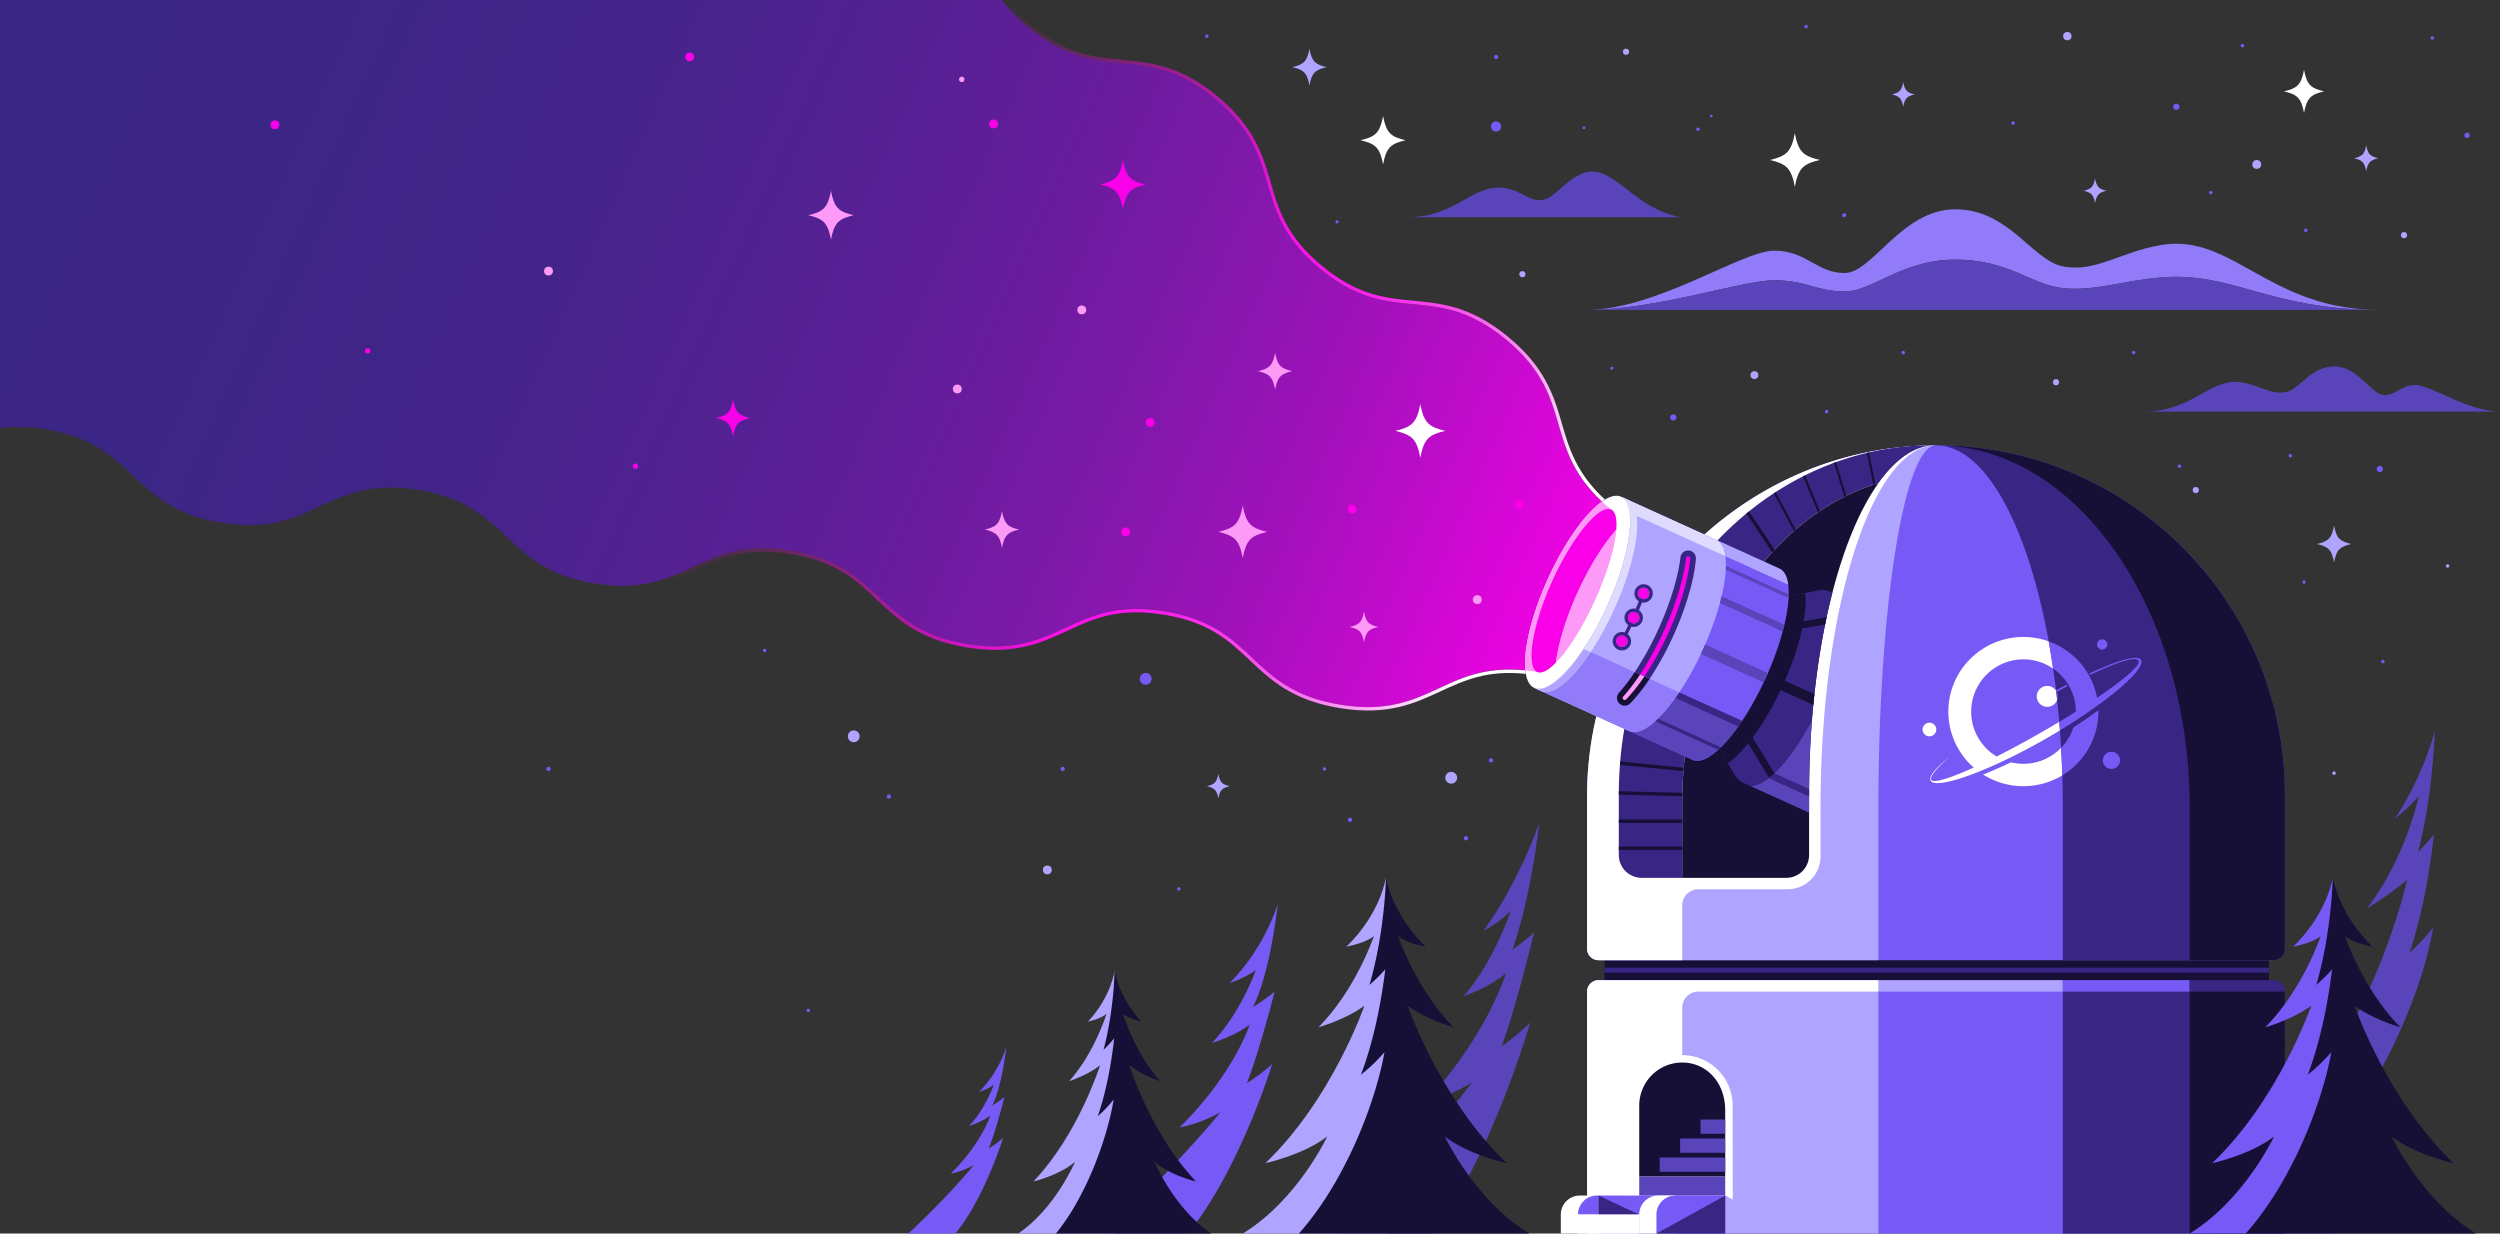 <svg xmlns="http://www.w3.org/2000/svg" xmlns:xlink="http://www.w3.org/1999/xlink" viewBox="0 0 2188.843 1080"><rect x="0" y="0" width="2188.843" height="1080" fill="#333333" stroke="none"/><defs><linearGradient id="linear-gradient" x1="1363.646" y1="598.934" x2="-192.084" y2="-93.722" gradientUnits="userSpaceOnUse"><stop offset="0" stop-color="#fa00e9"/><stop offset="0.025" stop-color="#ea03e1"/><stop offset="0.097" stop-color="#c10bcb"/><stop offset="0.176" stop-color="#9c12b8"/><stop offset="0.261" stop-color="#7d19a8"/><stop offset="0.353" stop-color="#641d9b"/><stop offset="0.456" stop-color="#512191"/><stop offset="0.574" stop-color="#432489"/><stop offset="0.723" stop-color="#3b2685"/><stop offset="1" stop-color="#392684"/></linearGradient><linearGradient id="linear-gradient-2" x1="1419.776" y1="341.212" x2="794.383" y2="62.77" gradientUnits="userSpaceOnUse"><stop offset="0" stop-color="#fff"/><stop offset="0.027" stop-color="#fee6fd"/><stop offset="0.092" stop-color="#fdaef8"/><stop offset="0.158" stop-color="#fc7ef4"/><stop offset="0.222" stop-color="#fb57f1"/><stop offset="0.286" stop-color="#fb39ee"/><stop offset="0.348" stop-color="#fa23ec"/><stop offset="0.407" stop-color="#fa16eb"/><stop offset="0.463" stop-color="#fa12eb"/><stop offset="0.468" stop-color="#fa12eb" stop-opacity="0.988"/><stop offset="0.792" stop-color="#fa05ea" stop-opacity="0.284"/><stop offset="0.931" stop-color="#fa00e9" stop-opacity="0"/></linearGradient><linearGradient id="linear-gradient-3" x1="1221.27" y1="729.918" x2="552.171" y2="432.016" xlink:href="#linear-gradient-2"/></defs><g id="Background_Trees" data-name="Background Trees"><path d="M2109.629,834.118c11.783-34.823,18.046-73.467,21.367-103.6a160.139,160.139,0,0,1-13.861,15.341c13.526-51.94,14.512-105.917,14.512-105.917s-8.786,37.22-34.936,77.125a189.352,189.352,0,0,0,21.043-19.953s-11.849,55.2-45.639,98.432a317.673,317.673,0,0,0,35.327-25.057s-28.554,132.07-115.7,219.679h57.77c37.947-47.474,71.765-122.806,80.794-178.225A162.6,162.6,0,0,1,2109.629,834.118Z" transform="translate(0 0)" fill="#5944b9"/><path d="M1314.772,916.054c12.872-34.925,28.462-99.819,28.462-99.819a187.305,187.305,0,0,1-19.067,15.183c16.608-46.429,23.462-110.911,23.462-110.911s-16.778,50.507-48.911,94.407a88.152,88.152,0,0,0,24.058-17.5c-5.76,16-18.956,48.91-41.321,74.757,0,0,22.055-7.243,36.987-20.026,0,0-15.737,53.349-69.813,112.149,0,0,18.905-3.313,40.041-16.565,0,0-41.208,56.6-114.726,132.275h81.114c51.353-68.914,84.749-184.824,84.749-184.824A193.813,193.813,0,0,1,1314.772,916.054Z" transform="translate(0 0)" fill="#5944b9"/><path d="M1097.057,881.635c15.342-30.226,21.713-90.3,21.713-90.3s-10.971,38.131-42.285,69.39c0,0,13.992-4.623,23.065-11.4-3.959,10.652-16.42,40.729-38.413,63.792,0,0,19.743-5.816,33.014-16.08,0,0-13.493,42.838-61.395,90.054a118.3,118.3,0,0,0,35.8-13.3S1032.2,1019.232,967.023,1080h72.945c45.329-55.337,73.928-148.412,73.928-148.412a168.3,168.3,0,0,1-22.256,16.765C1102.785,920.308,1116,868.2,1116,868.2,1108.511,874.638,1097.057,881.635,1097.057,881.635Z" transform="translate(0 0)" fill="#775af6"/><path d="M868.756,967.962c8.665-17.071,12.263-51,12.263-51a101.513,101.513,0,0,1-23.883,39.192s7.9-2.611,13.028-6.439c-2.237,6.017-9.275,23-21.7,36.031,0,0,11.152-3.285,18.647-9.083,0,0-7.621,24.2-34.676,50.864a66.836,66.836,0,0,0,20.222-7.513s-20.535,25.669-57.348,59.991h41.2c25.6-31.255,41.755-83.824,41.755-83.824a95.049,95.049,0,0,1-12.57,9.469c6.295-15.84,13.76-45.272,13.76-45.272A99.513,99.513,0,0,1,868.756,967.962Z" transform="translate(0 0)" fill="#775af6"/></g><g id="Waves"><path d="M39.687,375.84c81.639,13.279,72.649,68.553,154.288,81.831s90.631-41.994,172.271-28.715,72.649,68.552,154.288,81.831,90.629-41.995,172.267-28.716S765.45,550.623,847.089,563.9s90.626-41.995,172.262-28.717,72.649,68.553,154.288,81.832,90.629-41.995,172.268-28.716c10.03,4.554,32.621-23.6,50.457-62.874s24.165-74.813,14.134-79.368c-63.724-52.73-28.023-95.874-91.747-148.6s-99.425-9.586-163.149-62.317-28.021-95.872-91.743-148.6S964.434,76.952,900.71,24.221A140.276,140.276,0,0,1,877.266,0H0V374.772C11.27,373.28,24.158,373.314,39.687,375.84Z" transform="translate(0 0)" fill="url(#linear-gradient)"/></g><g id="Stars"><path d="M1593.327,140.064c-6.1-1.421-11.548-3.167-15.031-6.65-3.831-3.831-5.639-10.2-6.851-16.88-1.213,6.677-3.021,13.049-6.852,16.88-3.483,3.483-8.927,5.229-15.031,6.65h0c6.1,1.421,11.548,3.166,15.031,6.65,3.831,3.83,5.639,10.2,6.852,16.879,1.212-6.676,3.02-13.049,6.851-16.879,3.483-3.484,8.927-5.229,15.031-6.65Z" transform="translate(0 0)" fill="#fff"/><path d="M1265.411,377.245c-6.1-1.421-11.548-3.166-15.031-6.649-3.831-3.831-5.639-10.2-6.852-16.88-1.212,6.676-3.02,13.049-6.851,16.88-3.483,3.483-8.927,5.228-15.031,6.649h0c6.1,1.422,11.548,3.167,15.031,6.65,3.831,3.831,5.639,10.2,6.851,16.88,1.213-6.677,3.021-13.049,6.852-16.88,3.483-3.483,8.927-5.228,15.031-6.65Z" transform="translate(0 0)" fill="#fff"/><path d="M2058.606,476.3c-4.193-.976-7.933-2.175-10.326-4.568-2.631-2.632-3.873-7.01-4.706-11.6-.833,4.586-2.076,8.964-4.707,11.6-2.393,2.393-6.133,3.592-10.326,4.568h0c4.193.976,7.933,2.175,10.326,4.568,2.631,2.632,3.874,7.009,4.707,11.6.833-4.587,2.075-8.964,4.706-11.6,2.393-2.393,6.133-3.592,10.326-4.568Z" transform="translate(0 0)" fill="#afa4ff"/><path d="M2082.312,138.554c-2.96-.689-5.6-1.536-7.289-3.225-1.858-1.858-2.735-4.948-3.323-8.186-.588,3.238-1.465,6.328-3.323,8.186-1.689,1.689-4.329,2.536-7.29,3.225h0c2.961.689,5.6,1.536,7.29,3.225,1.858,1.858,2.735,4.948,3.323,8.186.588-3.238,1.465-6.328,3.323-8.186,1.689-1.689,4.329-2.536,7.289-3.225Z" transform="translate(0 0)" fill="#afa4ff"/><path d="M2034.846,80c-4.9-1.142-9.28-2.545-12.08-5.344-3.078-3.079-4.531-8.2-5.506-13.566-.974,5.366-2.427,10.487-5.506,13.566-2.8,2.8-7.174,4.2-12.079,5.344h0c4.9,1.142,9.28,2.545,12.079,5.344,3.079,3.079,4.532,8.2,5.506,13.565.975-5.365,2.428-10.486,5.506-13.565,2.8-2.8,7.175-4.2,12.08-5.344Z" transform="translate(0 0)" fill="#fff"/><path d="M1206.712,548.911c-3.487-.812-6.6-1.809-8.586-3.8-2.188-2.188-3.221-5.828-3.914-9.642-.692,3.814-1.725,7.454-3.913,9.642-1.99,1.99-5.1,2.987-8.587,3.8h0c3.487.812,6.6,1.809,8.587,3.8,2.188,2.189,3.221,5.829,3.913,9.643.693-3.814,1.726-7.454,3.914-9.643,1.99-1.989,5.1-2.986,8.586-3.8Z" transform="translate(0 0)" fill="#fd99f6"/><path d="M1109.481,465.666c-5.969-1.39-11.292-3.1-14.7-6.5-3.746-3.746-5.514-9.977-6.7-16.506-1.186,6.529-2.954,12.76-6.7,16.506-3.406,3.406-8.729,5.113-14.7,6.5h0c5.969,1.389,11.292,3.1,14.7,6.5,3.746,3.746,5.514,9.977,6.7,16.506,1.186-6.529,2.954-12.76,6.7-16.506,3.406-3.406,8.729-5.113,14.7-6.5Z" transform="translate(0 0)" fill="#fd99f6"/><path d="M1131.4,324.975c-4.185-.974-7.916-2.171-10.3-4.558-2.626-2.626-3.865-6.995-4.7-11.571-.831,4.576-2.071,8.945-4.7,11.571-2.387,2.387-6.119,3.584-10.3,4.558h0c4.184.974,7.916,2.17,10.3,4.558,2.626,2.626,3.866,6.994,4.7,11.571.831-4.577,2.07-8.945,4.7-11.571,2.388-2.388,6.119-3.584,10.3-4.558Z" transform="translate(0 0)" fill="#fd99f6"/><path d="M892.266,463.654c-4.184-.974-7.916-2.17-10.3-4.558-2.625-2.626-3.865-6.994-4.7-11.571-.831,4.577-2.071,8.945-4.7,11.571-2.387,2.388-6.119,3.584-10.3,4.558h0c4.184.974,7.916,2.171,10.3,4.559,2.626,2.625,3.866,6.994,4.7,11.57.831-4.576,2.071-8.945,4.7-11.57,2.388-2.388,6.12-3.585,10.3-4.559Z" transform="translate(0 0)" fill="#fd99f6"/><path d="M656.821,365.994c-4.185-.974-7.916-2.171-10.3-4.559-2.626-2.625-3.865-6.994-4.7-11.57-.831,4.576-2.071,8.945-4.7,11.57-2.387,2.388-6.119,3.585-10.3,4.559h0c4.184.974,7.916,2.17,10.3,4.558,2.626,2.626,3.866,6.994,4.7,11.571.831-4.577,2.07-8.945,4.7-11.571,2.388-2.388,6.119-3.584,10.3-4.558Z" transform="translate(0 0)" fill="#fa00e9"/><path d="M1003.106,161.587c-5.558-1.294-10.514-2.883-13.686-6.054-3.488-3.488-5.134-9.29-6.238-15.369-1.1,6.079-2.75,11.881-6.238,15.369-3.171,3.171-8.128,4.76-13.685,6.054h0c5.557,1.294,10.514,2.883,13.685,6.055,3.488,3.488,5.134,9.289,6.238,15.368,1.1-6.079,2.75-11.88,6.238-15.368,3.172-3.172,8.128-4.761,13.686-6.055Z" transform="translate(0 0)" fill="#fa00e9"/><path d="M747.478,188.437c-5.558-1.294-10.514-2.883-13.686-6.055-3.487-3.488-5.134-9.29-6.238-15.368-1.1,6.078-2.75,11.88-6.238,15.368-3.171,3.172-8.128,4.761-13.685,6.055h0c5.557,1.294,10.514,2.883,13.685,6.054,3.488,3.488,5.134,9.29,6.238,15.369,1.1-6.079,2.751-11.881,6.238-15.369,3.172-3.171,8.128-4.76,13.686-6.054Z" transform="translate(0 0)" fill="#fd99f6"/><path d="M1161.495,58.774c-4.193-.977-7.933-2.176-10.326-4.568-2.631-2.632-3.873-7.01-4.706-11.6-.833,4.586-2.075,8.964-4.707,11.6-2.393,2.392-6.132,3.591-10.326,4.568h0c4.194.976,7.933,2.175,10.326,4.568,2.632,2.632,3.874,7.009,4.707,11.6.833-4.587,2.075-8.964,4.706-11.6,2.393-2.393,6.133-3.592,10.326-4.568Z" transform="translate(0 0)" fill="#afa4ff"/><path d="M1230.657,122.782c-5.5-1.281-10.41-2.854-13.55-5.994-3.454-3.454-5.084-9.2-6.177-15.217-1.093,6.019-2.723,11.763-6.176,15.217-3.14,3.14-8.048,4.713-13.55,5.994h0c5.5,1.282,10.41,2.855,13.55,5.995,3.453,3.453,5.083,9.2,6.176,15.217,1.093-6.019,2.723-11.764,6.177-15.217,3.14-3.14,8.047-4.713,13.55-5.995Z" transform="translate(0 0)" fill="#fff"/><path d="M1676.4,82.662c-2.8-.653-5.3-1.454-6.9-3.053-1.759-1.759-2.589-4.685-3.146-7.75-.556,3.065-1.387,5.991-3.145,7.75-1.6,1.6-4.1,2.4-6.9,3.053h0c2.8.652,5.3,1.454,6.9,3.053,1.758,1.759,2.589,4.684,3.145,7.75.557-3.066,1.387-5.991,3.146-7.75,1.6-1.6,4.1-2.4,6.9-3.053Z" transform="translate(0 0)" fill="#afa4ff"/><path d="M1844.35,167.014c-2.8-.653-5.3-1.454-6.9-3.053-1.759-1.759-2.589-4.685-3.146-7.75-.556,3.065-1.386,5.991-3.145,7.75-1.6,1.6-4.1,2.4-6.9,3.053h0c2.8.652,5.3,1.453,6.9,3.053,1.759,1.758,2.589,4.684,3.145,7.749.557-3.065,1.387-5.991,3.146-7.749,1.6-1.6,4.1-2.4,6.9-3.053Z" transform="translate(0 0)" fill="#afa4ff"/><path d="M1076.732,688.35c-2.8-.652-5.3-1.454-6.9-3.053-1.759-1.759-2.589-4.685-3.146-7.75-.557,3.065-1.387,5.991-3.145,7.75-1.6,1.6-4.1,2.4-6.9,3.053h0c2.8.653,5.3,1.454,6.9,3.053,1.758,1.759,2.588,4.685,3.145,7.75.557-3.065,1.387-5.991,3.146-7.75,1.6-1.6,4.1-2.4,6.9-3.053Z" transform="translate(0 0)" fill="#afa4ff"/></g><g id="Dots"><circle cx="1800.092" cy="334.64" r="2.72" fill="#afa4ff"/><circle cx="1332.882" cy="240.065" r="2.72" fill="#afa4ff"/><circle cx="1536.052" cy="328.418" r="3.444" fill="#afa4ff"/><circle cx="1411.182" cy="322.401" r="1.36" fill="#775af6"/><circle cx="1386.834" cy="111.954" r="1.208" fill="#775af6"/><circle cx="1423.61" cy="45.33" r="2.72" fill="#afa4ff"/><circle cx="1309.869" cy="49.839" r="1.789" fill="#775af6"/><circle cx="1309.869" cy="110.746" r="4.436" fill="#775af6"/><circle cx="1614.623" cy="188.437" r="1.789" fill="#775af6"/><circle cx="1170.632" cy="194.278" r="1.36" fill="#775af6"/><circle cx="2160" cy="118.421" r="2.322" fill="#775af6"/><circle cx="2104.773" cy="205.872" r="2.72" fill="#afa4ff"/><circle cx="1922.477" cy="429.076" r="2.72" fill="#afa4ff"/><circle cx="2083.608" cy="410.61" r="2.72" fill="#775af6"/><circle cx="2086.328" cy="579.233" r="1.501" fill="#775af6"/><circle cx="2017.26" cy="509.61" r="1.501" fill="#775af6"/><circle cx="2142.952" cy="495.514" r="1.501" fill="#afa4ff"/><circle cx="2043.574" cy="676.944" r="1.501" fill="#afa4ff"/><circle cx="1908.178" cy="408.175" r="1.501" fill="#775af6"/><circle cx="2005.28" cy="398.964" r="1.501" fill="#775af6"/><circle cx="1159.61" cy="673.211" r="1.501" fill="#775af6"/><circle cx="1032.095" cy="778.25" r="1.501" fill="#775af6"/><circle cx="669.457" cy="569.463" r="1.501" fill="#775af6"/><circle cx="707.631" cy="884.663" r="1.501" fill="#775af6"/><circle cx="1581.29" cy="23.22" r="1.501" fill="#775af6"/><circle cx="1963.32" cy="40.001" r="1.501" fill="#775af6"/><circle cx="1056.638" cy="31.647" r="1.501" fill="#775af6"/><circle cx="1868.103" cy="308.702" r="1.501" fill="#775af6"/><circle cx="1486.686" cy="113.162" r="1.501" fill="#775af6"/><circle cx="1270.592" cy="680.954" r="5.181" fill="#afa4ff"/><circle cx="747.478" cy="644.676" r="5.181" fill="#afa4ff"/><circle cx="1003.106" cy="594.378" r="5.181" fill="#775af6"/><circle cx="1181.968" cy="717.787" r="1.862" fill="#775af6"/><circle cx="1305.433" cy="665.718" r="1.862" fill="#775af6"/><circle cx="1283.492" cy="733.914" r="1.862" fill="#775af6"/><circle cx="778.204" cy="697.381" r="1.862" fill="#775af6"/><circle cx="480.247" cy="673.211" r="1.862" fill="#775af6"/><circle cx="930.374" cy="673.211" r="1.862" fill="#775af6"/><circle cx="1905.458" cy="93.465" r="2.72" fill="#775af6"/><circle cx="1810.042" cy="31.647" r="3.676" fill="#afa4ff"/><circle cx="1975.875" cy="143.994" r="3.886" fill="#afa4ff"/><circle cx="916.973" cy="761.657" r="3.886" fill="#afa4ff"/><circle cx="1183.83" cy="445.709" r="3.886" fill="#fa00e9"/><circle cx="1006.992" cy="369.88" r="3.886" fill="#fa00e9"/><circle cx="603.848" cy="49.839" r="3.886" fill="#fa00e9"/><circle cx="1330.162" cy="441.823" r="3.886" fill="#fa00e9"/><circle cx="869.985" cy="108.514" r="3.886" fill="#fa00e9"/><circle cx="838.165" cy="340.592" r="3.886" fill="#fd99f6"/><circle cx="1293.443" cy="524.96" r="3.886" fill="#fd99f6"/><circle cx="240.713" cy="109.234" r="3.886" fill="#fa00e9"/><circle cx="321.957" cy="307.182" r="2.369" fill="#fa00e9"/><circle cx="556.357" cy="408.175" r="2.369" fill="#fa00e9"/><circle cx="842.051" cy="69.49" r="2.369" fill="#fd99f6"/><circle cx="947.134" cy="271.34" r="3.886" fill="#fd99f6"/><circle cx="480.247" cy="237.345" r="3.886" fill="#fd99f6"/><circle cx="985.486" cy="465.666" r="3.886" fill="#fa00e9"/><circle cx="1762.525" cy="107.713" r="1.521" fill="#775af6"/><circle cx="2129.508" cy="33.168" r="1.521" fill="#775af6"/><circle cx="2018.781" cy="201.632" r="1.521" fill="#775af6"/><circle cx="1935.597" cy="168.654" r="1.521" fill="#775af6"/><circle cx="1666.35" cy="308.702" r="1.521" fill="#775af6"/><circle cx="1599.252" cy="360.366" r="1.521" fill="#775af6"/><circle cx="1498.321" cy="101.571" r="1.164" fill="#775af6"/><circle cx="1464.998" cy="365.466" r="2.72" fill="#775af6"/></g><g id="Clouds"><path d="M1317.931,164.718c15.986,2.734,21.242,12.68,33.985,10.044,12.048-2.493,25.672-28.062,46.866-24.083,18.846,3.538,37.981,33.587,73.142,39.547H1231.907C1275.638,190.226,1289.809,159.907,1317.931,164.718Z" transform="translate(0 0)" fill="#5944b9"/><path d="M2188.843,360.366c-27.683,0-61.078-23.289-73.821-23.289s-16.7,8.788-27.683,8.788-22.461-25.046-43.5-25.046-30.135,19.917-42.183,22.41c-12.743,2.636-22.683-5.637-38.669-8.372-28.122-4.811-42.293,25.509-86.023,25.509Z" transform="translate(0 0)" fill="#5944b9"/><path d="M1553.365,245.4c28.383,0,37.191,9.787,61.659,9.787s50.028-27.893,96.894-27.893,67.122,22.181,93.957,24.957c28.384,2.936,50.522-6.278,86.128-9.323,62.636-5.358,94.2,28.406,191.594,28.408h.012c-97.4,0-128.967-67.532-191.606-56.816-35.606,6.091-57.744,24.518-86.127,18.646-26.836-5.552-47.092-49.915-93.958-49.915s-72.426,55.787-96.894,55.787-33.276-19.574-61.659-19.574S1450.6,271.34,1388.939,271.34h.009C1450.606,271.338,1524.983,245.4,1553.365,245.4Z" transform="translate(0 0)" fill="#927bf8"/><path d="M1388.939,271.34c61.66,0,136.043-25.936,164.426-25.936s37.191,9.787,61.659,9.787,50.028-27.893,96.894-27.893,67.122,22.181,93.958,24.957c28.383,2.936,50.521-6.278,86.127-9.323,62.639-5.358,94.2,28.408,191.605,28.408Z" transform="translate(0 0)" fill="#5944b9"/></g><g id="Observatory"><rect x="1404.859" y="840.669" width="581.69" height="17.525" transform="translate(3391.408 1698.863) rotate(-180)" fill="#161037"/><rect x="1404.859" y="847.241" width="581.69" height="4.381" transform="translate(3391.408 1698.863) rotate(-180)" fill="#392684"/><path d="M2000.433,695.348c0-168.027-135.678-304.365-303.454-305.433-169.08-1.076-307.425,138.349-307.425,307.432V830.67a10,10,0,0,0,10,10h590.881a10,10,0,0,0,10-10Z" transform="translate(0 0)" fill="#775af6"/><path d="M1389.554,830.67V697.347c0-168.331,137.121-307.245,305.174-307.417-27.7.9-50.1,142.6-50.1,317.293V840.669H1399.553A10,10,0,0,1,1389.554,830.67Z" transform="translate(0 0)" fill="#afa4ff"/><path d="M1399.559,858.194h590.869a10,10,0,0,1,10,10V1080H1389.554V868.2A10.005,10.005,0,0,1,1399.559,858.194Z" transform="translate(0 0)" fill="#775af6"/><path d="M2000.433,695.348V830.67a10,10,0,0,1-10,10H1806.062V707.223c0-174.813-49.482-316.6-110.614-317.3.511,0,1.019-.013,1.531-.01C1864.755,390.983,2000.433,527.321,2000.433,695.348Z" transform="translate(0 0)" fill="#392684"/><path d="M2000.433,868.2V1080H1806.062V858.194h184.366A10,10,0,0,1,2000.433,868.2Z" transform="translate(0 0)" fill="#392684"/><path d="M2000.433,695.348V830.67a10,10,0,0,1-10,10h-73.3V707.223c0-174.871-99.03-316.692-221.35-317.3.4,0,.8-.01,1.2-.008C1864.755,390.983,2000.433,527.321,2000.433,695.348Z" transform="translate(0 0)" fill="#161037"/><path d="M2000.433,868.2V1080h-83.3V858.194h73.3A10,10,0,0,1,2000.433,868.2Z" transform="translate(0 0)" fill="#161037"/><path d="M1990.669,1014.284c-20.574,14.813-53.921,21.479-53.921,21.479,28.2-24.824,49.371-55.414,63.685-80.312V1080H1935.6C1971.438,1052.263,1990.669,1014.284,1990.669,1014.284Z" transform="translate(0 0)" fill="#161037"/><path d="M1983.042,926.517a168.73,168.73,0,0,0,17.391-19.119v13.275A172.661,172.661,0,0,1,1983.042,926.517Z" transform="translate(0 0)" fill="#161037"/><path d="M1389.554,868.2a10.005,10.005,0,0,1,10-10h245.065V1080h-255.07Z" transform="translate(0 0)" fill="#afa4ff"/><path d="M1690.713,389.987c1.2-.109,2.4-.048,3.6-.051-55.5,1.146-100.386,142.75-100.386,317.287v42.639a28.726,28.726,0,0,1-28.726,28.725h-78.313a14.035,14.035,0,0,0-14.035,14.035v48.047h-73.3a10,10,0,0,1-10-10V697.347C1389.554,530.361,1524.5,392.349,1690.713,389.987Z" transform="translate(0 0)" fill="#fff"/><rect x="1644.624" y="858.194" width="161.438" height="10.005" fill="#afa4ff"/><rect x="1806.062" y="858.194" width="111.069" height="10.005" fill="#775af6"/><path d="M1917.131,858.194h73.3a10,10,0,0,1,10,10h-83.3Z" transform="translate(0 0)" fill="#392684"/><path d="M1399.559,858.194h245.065v10H1486.891a14.034,14.034,0,0,0-14.035,14.035V923.8a44.118,44.118,0,0,1,44.118,44.118l.115,82.454-6.6-3.643h-75.274V1080h-45.665V868.2A10.005,10.005,0,0,1,1399.559,858.194Z" transform="translate(0 0)" fill="#fff"/><path d="M1644.636,423.042c-98.425,29.579-171.78,143.976-171.78,280.591v64.949h-35.533a20,20,0,0,1-20-20V695.348c0-168.689,124.614-307.63,277.673-305.439C1676.867,389.649,1659.752,401.859,1644.636,423.042Z" transform="translate(0 0)" fill="#392684"/><path d="M1593.386,447.452l-12.96-31.287c-.6.3-1.19.611-1.786.914l13.052,31.511C1592.255,448.206,1592.821,447.83,1593.386,447.452Z" transform="translate(0 0)" fill="#161037"/><path d="M1553.766,481.307l-22.422-33.557c-.781.631-1.572,1.248-2.347,1.888l22.68,33.943C1552.372,482.82,1553.064,482.057,1553.766,481.307Z" transform="translate(0 0)" fill="#161037"/><path d="M1642.008,423.87l-5.524-27.774q-.976.222-1.949.451l5.555,27.928C1640.727,424.265,1641.369,424.073,1642.008,423.87Z" transform="translate(0 0)" fill="#161037"/><rect x="1417.321" y="741.144" width="55.535" height="3" fill="#161037"/><path d="M1474.167,672.169l-55.62-5.464q-.126,1.494-.241,2.991l55.635,5.465C1474.016,674.164,1474.084,673.163,1474.167,672.169Z" transform="translate(0 0)" fill="#161037"/><path d="M1572.172,463.606l-17.511-32.74q-.842.544-1.682,1.1l17.65,33C1571.144,464.511,1571.655,464.052,1572.172,463.606Z" transform="translate(0 0)" fill="#161037"/><path d="M1616.563,434.089l-8.979-29.52c-.628.227-1.26.444-1.886.675l9.049,29.748Q1615.653,434.536,1616.563,434.089Z" transform="translate(0 0)" fill="#161037"/><path d="M1472.988,694.133l-55.636-1.394c-.007.871-.031,1.737-.031,2.609v.391l55.591,1.393C1472.929,696.13,1472.963,695.133,1472.988,694.133Z" transform="translate(0 0)" fill="#161037"/><rect x="1417.321" y="717.507" width="55.535" height="3" fill="#161037"/><path d="M1563.924,768.582h-91.068V703.633c0-136.615,73.355-251.012,171.78-280.591-36.032,50.492-60.711,153.471-60.711,272.306v53.233A20,20,0,0,1,1563.924,768.582Z" transform="translate(0 0)" fill="#161037"/><path d="M1472.856,930.281h0c20.786,0,37.637,16.851,37.637,42.076v57.737h-75.274V967.918A37.637,37.637,0,0,1,1472.856,930.281Z" transform="translate(0 0)" fill="#161037"/><rect x="1435.219" y="1030.094" width="75.274" height="16.635" fill="#5944b9"/><rect x="1453.116" y="1013.458" width="57.377" height="12.477" fill="#5944b9"/><rect x="1471.013" y="996.823" width="39.48" height="12.477" fill="#5944b9"/><rect x="1488.91" y="980.187" width="21.583" height="12.477" fill="#5944b9"/><path d="M1510.493,980.187" transform="translate(0 0)" fill="#fd99f6"/><path d="M1383.182,1046.729H1399.5V1080h-32.952v-16.635A16.636,16.636,0,0,1,1383.182,1046.729Z" transform="translate(0 0)" fill="#fff"/><path d="M1398.237,1046.729h1.262v16.636h-17.9A16.636,16.636,0,0,1,1398.237,1046.729Z" transform="translate(0 0)" fill="#775af6"/><polygon points="1450.273 1046.806 1450.273 1063.365 1399.499 1063.365 1399.499 1046.729 1450.273 1046.806" fill="#775af6"/><polygon points="1399.499 1046.729 1435.219 1063.365 1399.499 1063.365 1399.499 1046.729" fill="#392684"/><rect x="1381.601" y="1063.365" width="53.617" height="16.635" fill="#fff"/><path d="M1451.854,1046.729h15.055V1080h-31.69v-16.635A16.636,16.636,0,0,1,1451.854,1046.729Z" transform="translate(0 0)" fill="#fff"/><path d="M1466.909,1046.729h43.584V1080h-60.22v-16.635A16.636,16.636,0,0,1,1466.909,1046.729Z" transform="translate(0 0)" fill="#775af6"/><polygon points="1510.493 1046.729 1450.273 1080 1510.493 1080 1510.493 1046.729" fill="#392684"/></g><g id="Telescope"><path d="M1586.449,630.3c-19.9,37.853-43.862,62.483-56.6,56.7l54.078,24.556V695.348C1583.925,673.025,1584.8,651.261,1586.449,630.3Z" transform="translate(0 0)" fill="#5944b9"/><path d="M1583.939,690.8l-30.419-13.814-.025-.039c-1.554,1.475-3.084,2.817-4.581,4.01l.445.73.839.382,33.727,15.315v-2.033Q1583.925,693.068,1583.939,690.8Z" transform="translate(0 0)" fill="#392684"/><path d="M1603.283,518.431a20,20,0,0,0-12.232-1.392l-25.007,5.057,0,.006c-.7,18.125-7.634,44.113-19.981,71.3s-27.348,49.514-40.536,61.967l0,.007,12.649,22.156a20,20,0,0,0,9.1,8.294l2.579,1.171c12.74,5.784,36.7-18.846,56.6-56.7,3.216-40.763,9.393-78.486,17.878-111.395Z" transform="translate(0 0)" fill="#392684"/><path d="M1505.524,655.371c13.188-12.453,28.19-34.778,40.536-61.967s19.284-53.177,19.981-71.3l0-.006,14.533-2.939c2.125,17.685-4.908,48.481-19.67,80.989s-33.321,58.07-48.035,68.108l-7.351-12.876Z" transform="translate(0 0)" fill="#161037"/><path d="M1525.282,631.152l.373.169,27.84,45.623c-1.554,1.475-3.084,2.817-4.581,4.01l-27.223-44.609Q1523.488,633.834,1525.282,631.152Z" transform="translate(0 0)" fill="#161037"/><path d="M1546.06,593.4q-.936,2.061-1.894,4.082l43.431,19.722q.456-4.753.966-9.446l-40.68-18.473C1547.286,590.658,1546.685,592.028,1546.06,593.4Z" transform="translate(0 0)" fill="#161037"/><path d="M1562.346,546.8q-.708,3-1.545,6.115l.38.173,36.75-6.322q.647-3.183,1.321-6.315Z" transform="translate(0 0)" fill="#161037"/><path d="M1407.3,530.4c20.991-46.225,26.354-88.99,11.98-95.517l138.756,63.009c14.375,6.527,9.011,49.292-11.98,95.517s-49.66,78.407-64.034,71.879L1343.27,602.274C1357.644,608.8,1386.313,576.62,1407.3,530.4Z" transform="translate(0 0)" fill="#775af6"/><path d="M1491.1,568.448c-20.99,46.226-49.66,78.407-64.034,71.88h0l-83.8-38.054c14.374,6.528,43.043-25.654,64.034-71.879s26.354-88.99,11.98-95.517l83.8,38.053C1517.459,479.459,1512.1,522.223,1491.1,568.448Z" transform="translate(0 0)" fill="#afa4ff"/><path d="M1419.284,434.878l83.8,38.053c4.174,1.9,6.681,6.854,7.626,14.06l-83.8-38.054C1425.966,441.731,1423.459,436.774,1419.284,434.878Z" transform="translate(0 0)" fill="#dfdbff"/><path d="M1386.528,568.143l83.8,38.054c-16.408,24.532-33.278,38.663-43.258,34.131l-83.8-38.054C1353.25,606.806,1370.12,592.675,1386.528,568.143Z" transform="translate(0 0)" fill="#927bf8"/><path d="M1503.085,472.931l54.955,24.956c4.175,1.9,6.682,6.853,7.627,14.059l-54.956-24.955C1509.766,479.785,1507.259,474.827,1503.085,472.931Z" transform="translate(0 0)" fill="#afa4ff"/><path d="M1482.026,665.283l-54.956-24.955c9.278,4.213,24.513-7.7,39.793-29.114l54.956,24.956C1506.538,657.579,1491.3,669.5,1482.026,665.283Z" transform="translate(0 0)" fill="#5944b9"/><path d="M1451.725,629.3l54.956,24.956q-1.188,1.162-2.356,2.224l-54.956-24.955Q1450.536,630.468,1451.725,629.3Z" transform="translate(0 0)" fill="#392684"/><path d="M1466.863,611.214q1.734-2.429,3.465-5.017l54.956,24.956q-1.794,2.681-3.591,5.194l-.2-.325Z" transform="translate(0 0)" fill="#392684"/><path d="M1491.1,568.448q.936-2.061,1.83-4.111l54.956,24.955q-.894,2.05-1.83,4.112t-1.892,4.083l-54.956-24.955Q1490.168,570.508,1491.1,568.448Z" transform="translate(0 0)" fill="#5944b9"/><path d="M1511.132,495.514l54.956,24.955q-.029,1.575-.124,3.238l-54.956-24.956C1511.071,497.645,1511.113,496.564,1511.132,495.514Z" transform="translate(0 0)" fill="#5944b9"/><path d="M1507.351,522.052l54.631,24.809.376-.065q-.708,3-1.548,6.122l-54.956-24.955Q1506.663,524.957,1507.351,522.052Z" transform="translate(0 0)" fill="#5944b9"/><path d="M1419.358,434.912c14.375,6.527,9.011,49.291-11.98,95.517s-49.659,78.406-64.034,71.879l6.064,2.754c14.375,6.527,43.044-25.654,64.035-71.879s26.354-88.99,11.98-95.518" transform="translate(0 0)" fill="#dfdbff"/><path d="M1392.663,570.929l-6.065-2.754c-16.406,24.529-33.274,38.665-43.254,34.133l6.065,2.754C1359.388,609.593,1376.256,595.458,1392.663,570.929Z" transform="translate(0 0)" fill="#afa4ff"/><ellipse cx="1381.277" cy="518.576" rx="91.924" ry="28.585" transform="translate(337.993 1561.843) rotate(-65.577)" fill="#fff"/><path d="M1355.25,506.757c14.539-32.019,32.762-57.3,47.367-67.64,2.447,2.3,5.062,4.61,7.881,6.942,10.031,4.555,3.7,40.089-14.134,79.368s-40.427,67.428-50.457,62.874c-3.612-.588-7.074-1.035-10.414-1.366C1333.671,569.13,1340.71,538.776,1355.25,506.757Z" transform="translate(0 0)" fill="#fd99f6"/><path d="M1359.149,508.528c17.836-39.279,41.319-67.024,51.349-62.469,3.876,1.76,5.3,8.158,4.571,17.595-11.385,13-23.51,32.278-33.792,54.922s-16.815,44.457-19.114,61.587c-6.627,6.759-12.381,9.9-16.256,8.138C1335.876,583.746,1341.312,547.807,1359.149,508.528Z" transform="translate(0 0)" fill="#fa00e9"/><path d="M1381.277,518.576c10.282-22.644,22.407-41.917,33.792-54.922-1.157,14.99-7.759,37.67-18.7,61.773s-23.677,44-34.2,54.736C1364.462,563.033,1370.994,541.22,1381.277,518.576Z" transform="translate(0 0)" fill="#fd99f6"/><path d="M1433.782,536.851l-2.752-1.2c1.716-3.954,3.349-7.956,4.853-11.895l2.8,1.07C1437.166,528.812,1435.516,532.855,1433.782,536.851Z" transform="translate(0 0)" fill="#392684"/><path d="M1423.773,557.673l-2.65-1.406c1.971-3.715,3.907-7.575,5.756-11.471l2.711,1.287C1427.722,550.019,1425.765,553.918,1423.773,557.673Z" transform="translate(0 0)" fill="#392684"/><path d="M1452.064,550.72c10.538-23.208,17.138-45.543,19.278-62.859a6.779,6.779,0,0,1,13.48,1.4c-1.461,17.848-8.266,42.092-19.745,67.37a267.567,267.567,0,0,1-20.776,37.748l-13.019-5.911A267.5,267.5,0,0,0,1452.064,550.72Z" transform="translate(0 0)" fill="#392684"/><path d="M1419.7,617.256a6.765,6.765,0,0,1-2.279-10.653,165.146,165.146,0,0,0,13.86-18.136l13.019,5.911a153.929,153.929,0,0,1-16.955,21.454A6.761,6.761,0,0,1,1419.7,617.256Z" transform="translate(0 0)" fill="#161037"/><path d="M1456.616,552.787c10.4-22.9,17.392-45.742,19.688-64.312a1.728,1.728,0,0,1,.14-.506,1.792,1.792,0,0,1,2.351-.85,1.762,1.762,0,0,1,1.043,1.733c-1.47,17.967-8.51,41.918-19.314,65.71a262.329,262.329,0,0,1-20.846,37.717l-3.778-1.716A273.524,273.524,0,0,0,1456.616,552.787Z" transform="translate(0 0)" fill="#fa00e9"/><path d="M1421.768,612.7a1.739,1.739,0,0,1-.619-2.768,171.441,171.441,0,0,0,14.751-19.372l3.778,1.716a147.206,147.206,0,0,1-15.919,20.069A1.762,1.762,0,0,1,1421.768,612.7Z" transform="translate(0 0)" fill="#fd99f6"/><circle cx="1430.359" cy="540.864" r="5.045" fill="#fa00e9"/><path d="M1430.362,535.818a5.046,5.046,0,1,1-4.6,2.96,5.033,5.033,0,0,1,4.6-2.96m0-3a8.048,8.048,0,1,0,3.323.721,7.978,7.978,0,0,0-3.323-.721Z" transform="translate(0 0)" fill="#392684"/><circle cx="1420.036" cy="561.416" r="5.045" fill="#fa00e9"/><path d="M1420.039,556.369a5.047,5.047,0,1,1-4.6,2.961,5.036,5.036,0,0,1,4.6-2.961m0-3a8.046,8.046,0,0,0-3.329,15.372,7.979,7.979,0,0,0,3.323.722,8.046,8.046,0,0,0,3.33-15.372,7.981,7.981,0,0,0-3.324-.722Z" transform="translate(0 0)" fill="#392684"/><circle cx="1439.04" cy="519.567" r="5.045" fill="#fa00e9"/><path d="M1439.043,514.52a5.046,5.046,0,1,1-4.6,2.961,5.028,5.028,0,0,1,4.6-2.961m0-3a8.046,8.046,0,0,0-3.329,15.372,7.973,7.973,0,0,0,3.323.722,8.047,8.047,0,0,0,.006-16.094Z" transform="translate(0 0)" fill="#392684"/></g><g id="Outer_Waves" data-name="Outer Waves"><path d="M900.71,24.221c23.321,19.3,42.894,25.756,61.456,28.77,13.593,2.208,26.644,2.57,40.237,4.776,18.564,3.015,38.132,9.47,61.456,28.771,63.722,52.728,28.021,95.872,91.743,148.6,23.321,19.3,42.894,25.756,61.456,28.771,13.593,2.207,26.644,2.568,40.237,4.776,18.564,3.014,38.132,9.469,61.456,28.77,60.9,50.4,31,92.039,83.866,141.662.873-.618,1.733-1.187,2.578-1.7-25.028-23.233-31.2-44.305-37.691-66.5-7.015-24-14.269-48.821-46.84-75.772-25.449-21.059-46.072-26.69-62.888-29.421-6.892-1.119-13.714-1.776-20.311-2.413-6.5-.626-13.225-1.275-19.926-2.363-16.021-2.6-35.682-7.977-60.025-28.12-31.152-25.778-37.832-48.633-44.9-72.831-7.015-24-14.268-48.819-46.838-75.77-25.45-21.059-46.072-26.689-62.888-29.42-6.892-1.119-13.713-1.776-20.31-2.413-6.5-.626-13.226-1.275-19.927-2.363-16.021-2.6-35.681-7.977-60.025-28.12A140.182,140.182,0,0,1,881.007,0h-3.741A140.276,140.276,0,0,0,900.71,24.221Z" transform="translate(0 0)" fill="url(#linear-gradient-2)"/><path d="M39.205,378.8c39.912,6.492,57.231,22.834,75.567,40.137,18.187,17.161,36.994,34.907,78.77,41.7,41.691,6.77,65.144-4.1,87.824-14.6,22.868-10.6,44.468-20.6,84.4-14.119,39.911,6.492,57.23,22.834,75.566,40.137,18.187,17.161,36.994,34.907,78.77,41.7,41.691,6.77,65.142-4.1,87.822-14.6,22.868-10.6,44.467-20.6,84.4-14.12,39.912,6.492,57.231,22.834,75.567,40.137,18.187,17.161,36.994,34.907,78.77,41.7,41.689,6.77,65.14-4.1,87.819-14.605,22.867-10.595,44.466-20.6,84.395-14.12,39.911,6.492,57.23,22.835,75.566,40.137,18.187,17.162,36.994,34.908,78.771,41.7,41.689,6.769,65.141-4.1,87.821-14.605,20.98-9.721,40.9-18.936,74.884-15.386-.172-.972-.31-2-.419-3.059-72.141-7.15-83.832,42.75-161.806,30.088l-.048-.007c-81.639-13.279-72.649-68.553-154.288-81.832l-.048-.007c-81.575-13.247-90.6,41.977-172.166,28.732l-.048-.008C765.45,550.623,774.44,495.35,692.8,482.071l-.048-.008c-81.577-13.246-90.6,41.977-172.171,28.732l-.048-.008c-81.639-13.279-72.648-68.552-154.288-81.831l-.048-.008c-81.579-13.247-90.606,41.976-172.175,28.731l-.048-.008c-81.639-13.278-72.649-68.552-154.288-81.831l-.049-.008c-15.5-2.517-28.38-2.558-39.638-1.07v3C11.087,376.259,23.774,376.3,39.205,378.8Z" transform="translate(0 0)" fill="url(#linear-gradient-3)"/></g><g id="Orbit_Mural" data-name="Orbit Mural"><path d="M1804.544,654.783a46.055,46.055,0,0,1-43.853,12.664c-8.666,4.143-16.888,7.731-24.417,10.7A65.989,65.989,0,0,0,1803.647,680q1-.555,1.969-1.144Q1805.238,666.683,1804.544,654.783Z" transform="translate(0 0)" fill="#fff"/><path d="M1694.836,640.994a5.933,5.933,0,0,0-1.307-6.5,6.009,6.009,0,0,0-9.219.922,5.935,5.935,0,0,0,.761,7.516,6,6,0,0,0,9.765-1.943Z" transform="translate(0 0)" fill="#fff"/><path d="M1786.37,602.855a9.109,9.109,0,0,0-1.858,11.458,8.866,8.866,0,0,0,5.583,4.234,9.212,9.212,0,0,0,10.619-4.814,9.062,9.062,0,0,0,.357-.839q-.466-4.292-.979-8.527l-.132.07a9.216,9.216,0,0,0-13.59-1.582Z" transform="translate(0 0)" fill="#fff"/><path d="M1803.518,639.5q-.285-3.755-.6-7.477-7.4,4.445-15.266,8.965c-13.936,8-27.346,15.229-39.519,21.368a45.776,45.776,0,1,1,48.288-77.767c.395.253.769.533,1.155.8q-1.776-12.189-3.891-23.848a65.824,65.824,0,0,0-77.577,26.427A65.049,65.049,0,0,0,1728.082,672c-21.014,9.541-35.342,13.972-37.189,10.791-1.885-3.387,7.438-12.616,15.812-19.959-12.059,9.677-18.384,17.135-16.3,20.715,4.719,8.135,50.4-7.863,101.244-37.04Q1797.723,643.015,1803.518,639.5Z" transform="translate(0 0)" fill="#fff"/><path d="M1815.3,636.9a45.665,45.665,0,0,1-10.753,17.885q.693,11.894,1.072,24.075a65.239,65.239,0,0,0,31.574-57C1830.555,626.743,1823.2,631.8,1815.3,636.9Z" transform="translate(0 0)" fill="#775af6"/><path d="M1853.984,660.421a7.558,7.558,0,0,0-11.6,1.133,7.465,7.465,0,0,0,.934,9.461,7.552,7.552,0,0,0,12.291-2.426,7.463,7.463,0,0,0-1.63-8.168Z" transform="translate(0 0)" fill="#775af6"/><path d="M1837.343,567.426a4.505,4.505,0,0,0,7.332-1.452,4.452,4.452,0,0,0-.974-4.871,4.507,4.507,0,0,0-6.915.678,4.454,4.454,0,0,0,.557,5.645Z" transform="translate(0 0)" fill="#775af6"/><path d="M1800.73,605.737q4.746-2.548,9.312-4.923c-.256-.484-.5-.914-.723-1.276q-4.534,2.322-9.227,4.829.508,4.239.979,8.527a8.988,8.988,0,0,0-.341-7.157Z" transform="translate(0 0)" fill="#775af6"/><path d="M1874.512,577.848c-2.889-4.977-20.4.309-45.191,11.831.231.381.462.774.681,1.173,23.748-11.244,40.32-16.657,42.425-12.3,2.105,3.627-12.522,16.276-36.357,32.415a65.33,65.33,0,0,0-35.277-46.418,65.96,65.96,0,0,0-7.11-3.011q2.112,11.652,3.891,23.848a45.441,45.441,0,0,1,19.89,37.7q-6.981,4.391-14.548,8.937.317,3.721.6,7.477C1848.087,612.477,1878.878,585.335,1874.512,577.848Z" transform="translate(0 0)" fill="#775af6"/></g><g id="Foreground_Trees" data-name="Foreground Trees"><path d="M2042.512,767.974s-4.337,31.267-34.7,60.893c0,0,16.954-3.226,24.051-9.275,0,0-15.377,46.243-48.5,79.846,0,0,24.051-6.855,40.217-18.953,0,0-28.389,82.266-86.742,137.916,0,0,33.514-7.258,54.191-23.389,0,0-26,55.651-73.9,84.988h125.381Z" transform="translate(0 0)" fill="#775af6"/><path d="M2093.988,995.012c20.677,16.131,54.191,23.389,54.191,23.389-58.354-55.65-86.742-137.916-86.742-137.916,16.166,12.1,40.217,18.953,40.217,18.953-33.12-33.6-48.5-79.846-48.5-79.846,7.1,6.049,24.051,9.275,24.051,9.275-30.359-29.626-34.7-60.893-34.7-60.893s-.985,48.089-14.489,94.364a150.277,150.277,0,0,0,13.838-13.667c-3.316,26.849-9.568,61.278-21.333,92.3a153.715,153.715,0,0,0,20.64-19.76c-9.015,49.373-37.085,116.489-74.971,158.785h201.7C2119.991,1050.663,2093.988,995.012,2093.988,995.012Z" transform="translate(0 0)" fill="#161037"/><path d="M1213.535,767.974s-4.337,31.267-34.7,60.893c0,0,16.954-3.226,24.051-9.275,0,0-15.377,46.243-48.5,79.846,0,0,24.051-6.855,40.217-18.953,0,0-28.388,82.266-86.742,137.916,0,0,33.514-7.258,54.191-23.389,0,0-26,55.651-73.9,84.988h125.38Z" transform="translate(0 0)" fill="#afa4ff"/><path d="M1265.011,995.012c20.677,16.131,54.191,23.389,54.191,23.389-58.353-55.65-86.742-137.916-86.742-137.916,16.166,12.1,40.217,18.953,40.217,18.953-33.12-33.6-48.5-79.846-48.5-79.846,7.1,6.049,24.051,9.275,24.051,9.275-30.36-29.626-34.7-60.893-34.7-60.893s-.985,48.089-14.489,94.364a150.358,150.358,0,0,0,13.839-13.667c-3.316,26.849-9.569,61.278-21.333,92.3a153.744,153.744,0,0,0,20.639-19.76c-9.015,49.373-37.085,116.489-74.971,158.785h201.7C1291.014,1050.663,1265.011,995.012,1265.011,995.012Z" transform="translate(0 0)" fill="#161037"/><path d="M975.968,849.432s-2.924,23.1-23.392,45c0,0,11.43-2.384,16.215-6.854,0,0-10.367,34.171-32.7,59,0,0,16.215-5.066,27.114-14.006,0,0-19.139,60.79-58.481,101.912,0,0,22.6-5.363,36.535-17.283,0,0-17.531,41.122-49.826,62.8h84.531Z" transform="translate(0 0)" fill="#afa4ff"/><path d="M1010.673,1017.2c13.941,11.92,36.535,17.283,36.535,17.283-39.341-41.122-58.48-101.912-58.48-101.912,10.9,8.94,27.113,14.006,27.113,14.006-22.329-24.831-32.7-59-32.7-59,4.785,4.47,16.216,6.854,16.216,6.854-20.469-21.892-23.393-45-23.393-45s-.664,35.535-9.768,69.729a106.309,106.309,0,0,0,9.33-10.1c-2.236,19.841-6.452,45.282-14.383,68.208a108.159,108.159,0,0,0,13.915-14.6c-6.078,36.484-25,86.079-50.545,117.333H1060.5C1028.2,1058.321,1010.673,1017.2,1010.673,1017.2Z" transform="translate(0 0)" fill="#161037"/></g></svg>